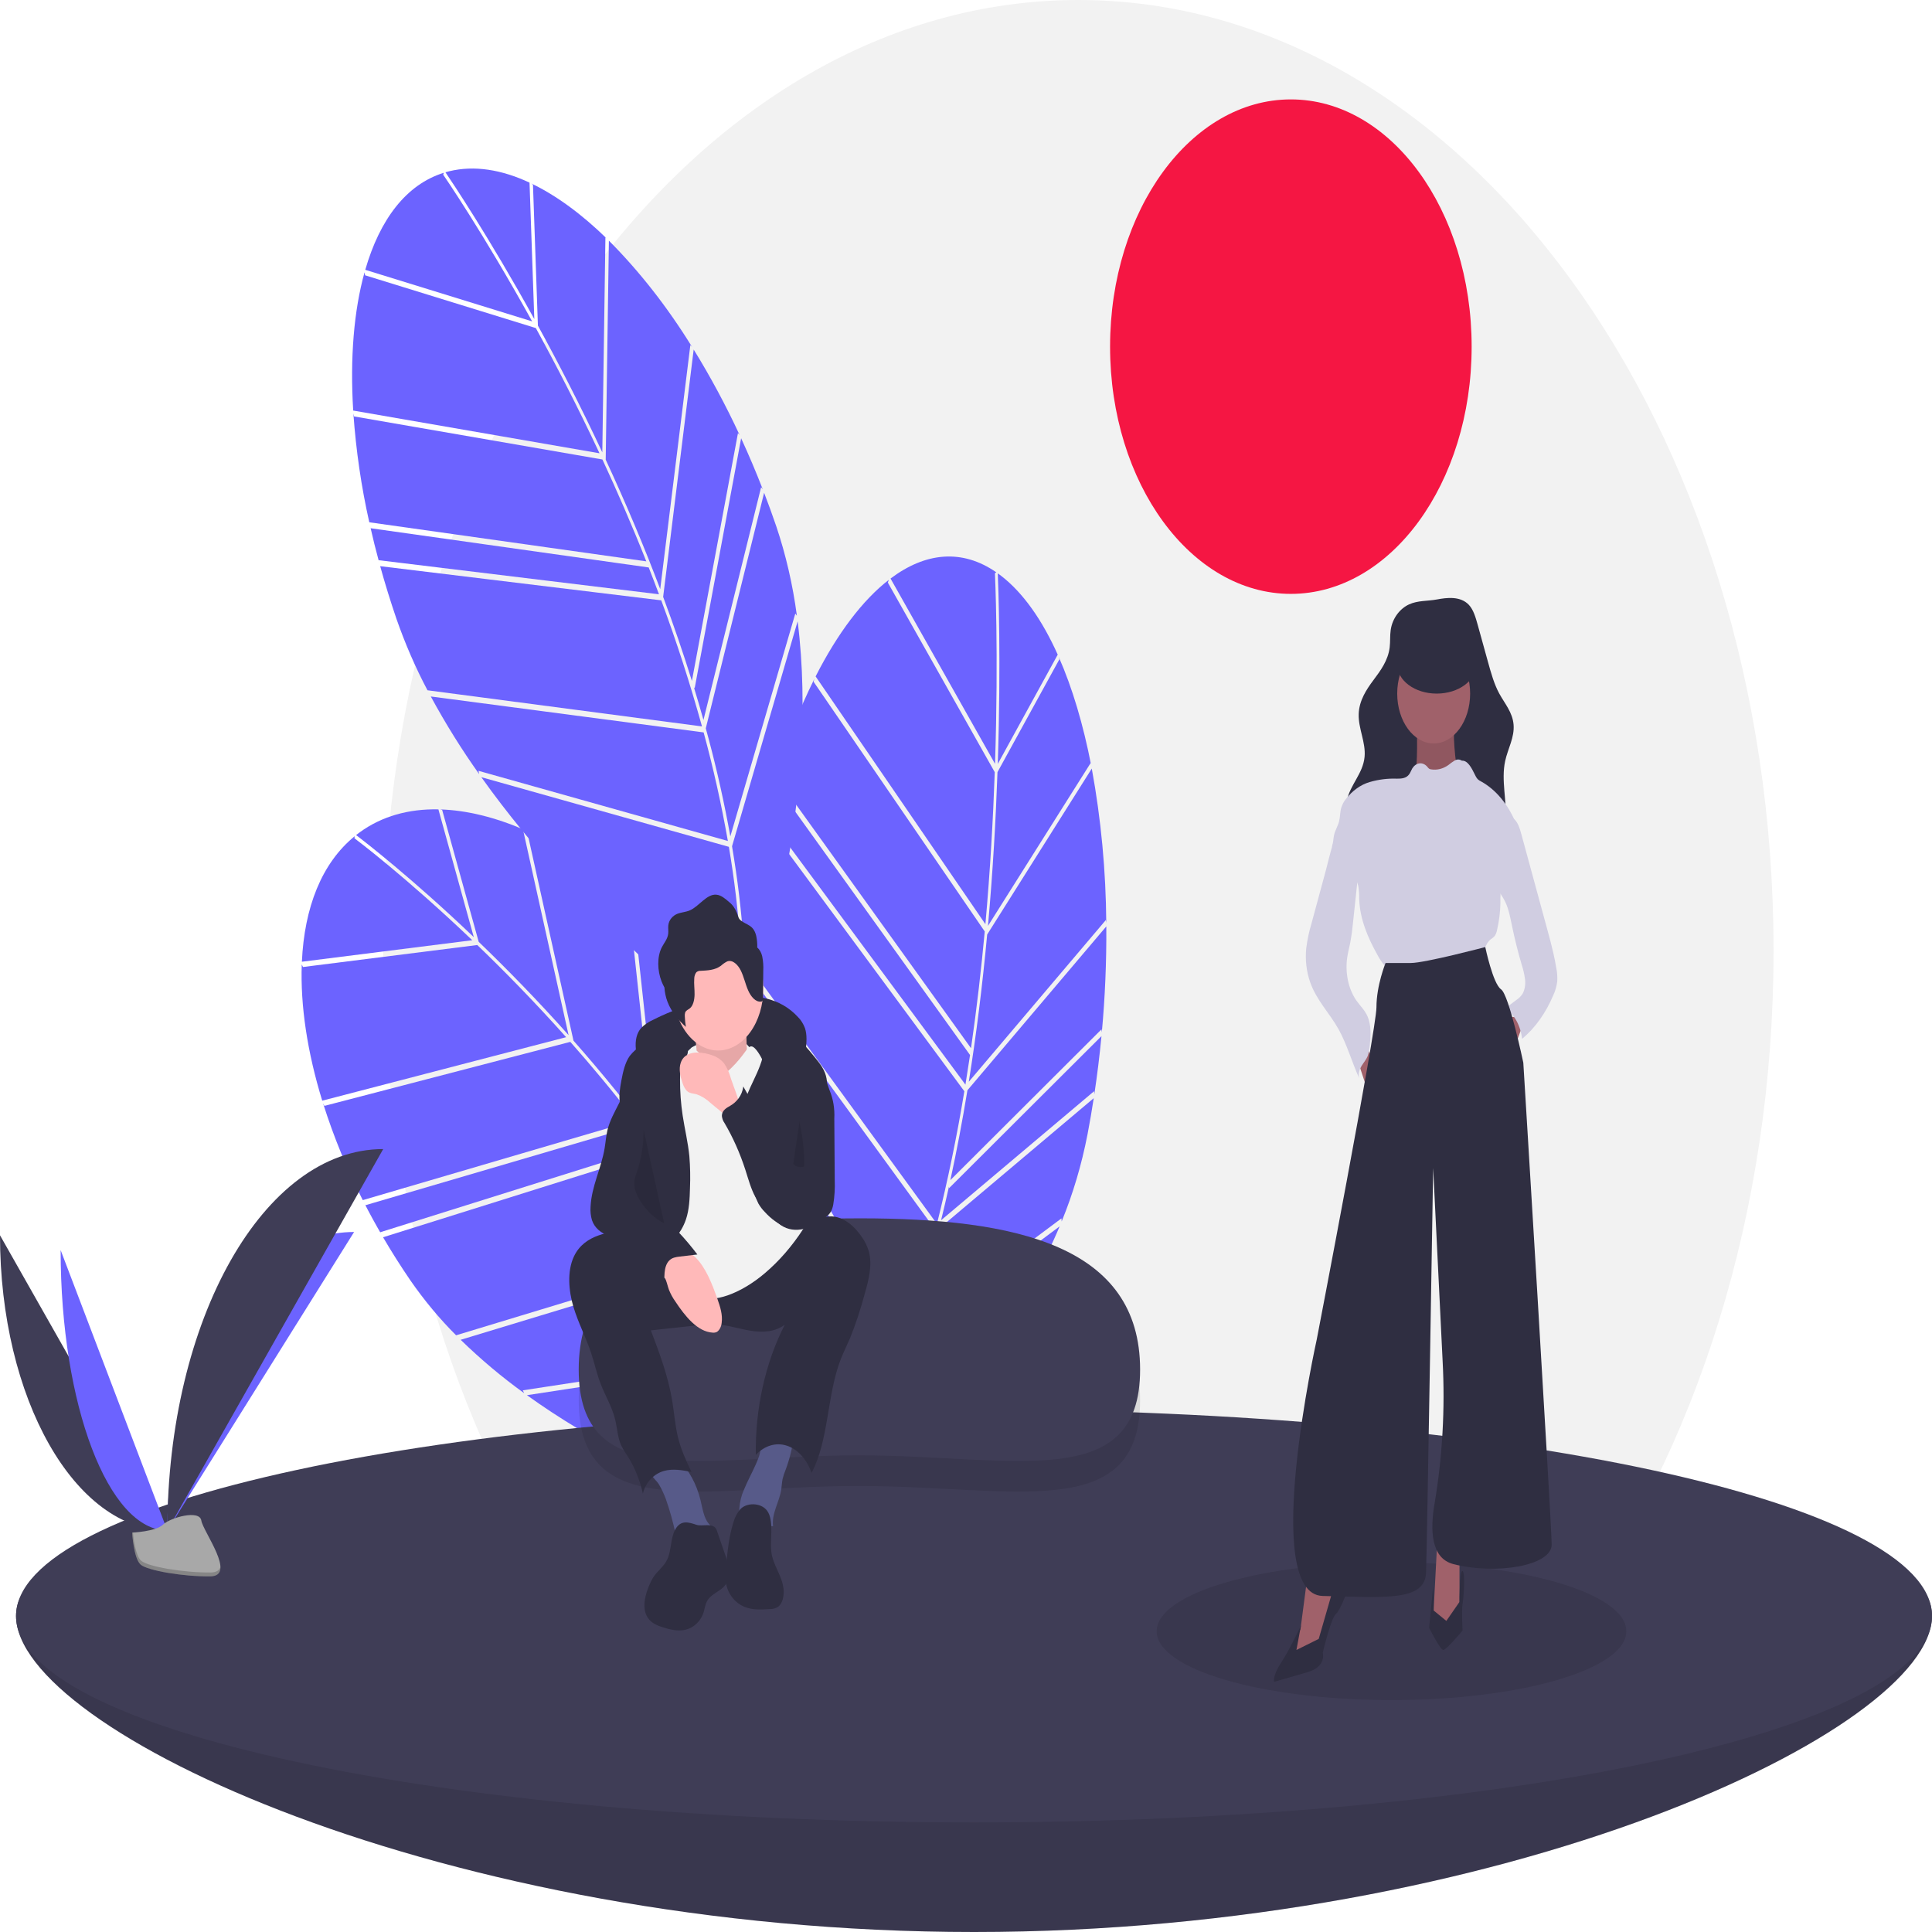 <svg width="550" height="550" viewBox="0 0 550 550" fill="none" xmlns="http://www.w3.org/2000/svg">
<g clip-path="url(#clip0_1_3)">
<path d="M306.995 541.292C416.295 541.292 504.9 420.12 504.9 270.646C504.9 121.172 416.295 0 306.995 0C197.695 0 109.09 121.172 109.09 270.646C109.09 420.12 197.695 541.292 306.995 541.292Z" fill="#F2F2F2"/>
<path d="M367.481 169.064C395.905 169.064 418.947 137.553 418.947 98.682C418.947 59.81 395.905 28.299 367.481 28.299C339.057 28.299 316.015 59.81 316.015 98.682C316.015 137.553 339.057 169.064 367.481 169.064Z" fill="#F51643"/>
<path d="M151.726 52.593L153.132 92.702C158.964 103.338 165.255 115.51 171.464 128.775L172.35 67.586L172.839 68.014C165.657 60.998 158.357 55.629 151.236 52.222L151.726 52.593Z" fill="#6C63FF"/>
<path d="M152.107 90.838L150.745 51.987C142.748 48.257 134.989 47.02 127.897 48.75C127.528 48.84 127.165 48.943 126.803 49.048C128.606 51.692 139.107 67.306 152.107 90.838Z" fill="#6C63FF"/>
<path d="M216.675 138.689L217.147 139.305C215.209 134.32 213.154 129.473 210.984 124.765L197.759 195.926L197.535 195.656C198.491 198.778 199.401 201.878 200.263 204.958L216.675 138.689Z" fill="#6C63FF"/>
<path d="M196.529 98.233L197.016 98.766C190.024 87.437 182.076 77.28 173.337 68.508L172.433 130.863C178.211 143.333 183.384 155.615 187.952 167.71L196.529 98.233Z" fill="#6C63FF"/>
<path d="M100.598 117.7C101.341 128.21 102.859 138.591 105.128 148.684L183.988 159.807C179.871 149.425 175.622 139.685 171.496 130.807L100.799 118.548L100.598 117.7Z" fill="#6C63FF"/>
<path d="M107.997 160.322L107.785 159.476L187.599 169.178C186.634 166.599 185.66 164.054 184.674 161.543L105.522 150.378L105.314 149.531C106.112 153.088 107.006 156.685 107.997 160.322Z" fill="#6C63FF"/>
<path d="M210.085 123.282L210.565 123.86C206.608 115.349 202.235 107.213 197.477 99.507L188.785 169.924C191.797 178.013 194.526 185.988 196.971 193.849L210.085 123.282Z" fill="#6C63FF"/>
<path d="M208.397 240.91C211.569 259.682 212.771 277.43 211.977 293.961C216.441 280.955 233.415 227.077 227.07 176.865L208.397 240.91Z" fill="#6C63FF"/>
<path d="M122.638 198.273C126.862 206.053 131.461 213.437 136.406 220.375L136.214 219.435L207.211 239.409C205.364 228.927 203.059 218.606 200.308 208.501L122.638 198.273Z" fill="#6C63FF"/>
<path d="M151.494 91.493C137.424 66.038 126.323 49.95 126.163 49.719L126.346 49.183C115.669 52.498 108.13 62.433 103.982 76.812L151.494 91.493Z" fill="#6C63FF"/>
<path d="M200.92 207.346C201.182 208.304 201.449 209.263 201.702 210.217C204.14 219.352 206.213 228.661 207.911 238.104L226.407 174.666L226.859 175.286C225.688 166.459 223.704 157.87 220.954 149.724C219.863 146.531 218.721 143.385 217.528 140.287L200.92 207.346Z" fill="#6C63FF"/>
<path d="M170.67 129.039C164.525 115.93 158.305 103.904 152.54 93.393L103.938 78.374L103.773 77.535C100.739 88.462 99.629 101.886 100.548 116.879L170.67 129.039Z" fill="#6C63FF"/>
<path d="M207.498 241.075L137.021 221.247C166.665 262.863 208.139 294.779 210.787 296.797C212.022 278.461 210.621 259.628 207.498 241.075Z" fill="#6C63FF"/>
<path d="M199.809 206.793L199.824 206.729C196.436 194.512 192.568 182.552 188.239 170.904L108.229 161.178C109.587 166.097 111.122 171.069 112.834 176.094C115.328 183.252 118.294 190.085 121.695 196.506L199.809 206.793Z" fill="#6C63FF"/>
<path d="M301.585 187.689L283.963 219.807C283.494 233.086 282.662 247.948 281.257 263.58L310.478 217.226L310.655 217.982C308.396 206.314 305.277 195.811 301.382 186.976L301.585 187.689Z" fill="#6C63FF"/>
<path d="M284.042 217.478L301.113 186.366C296.694 176.519 291.295 168.798 285.026 163.944C284.7 163.692 284.372 163.455 284.044 163.22C284.199 166.829 285.005 188.014 284.042 217.478Z" fill="#6C63FF"/>
<path d="M311.455 310.651L311.531 311.537C312.363 306.007 313.041 300.482 313.565 294.963L270.191 338.235L270.145 337.832C269.425 341.07 268.679 344.251 267.907 347.375L311.455 310.651Z" fill="#6C63FF"/>
<path d="M314.807 261.919L314.933 262.755C314.832 247.931 313.447 233.176 310.808 218.797L281.03 266.034C279.664 280.678 277.92 294.65 275.797 307.95L314.807 261.919Z" fill="#6C63FF"/>
<path d="M231.843 193.238C227.513 201.981 223.841 211.3 220.881 221.052L276.43 298.405C278.102 286.818 279.371 275.609 280.334 265.173L231.602 194.066L231.843 193.238Z" fill="#6C63FF"/>
<path d="M217.662 232.519L217.893 231.682L274.84 308.772C275.301 305.944 275.737 303.134 276.149 300.34L220.394 222.701L220.629 221.867C219.584 225.303 218.595 228.853 217.662 232.519Z" fill="#6C63FF"/>
<path d="M313.565 293.036L313.665 293.9C314.586 283.894 315.013 273.813 314.943 263.728L275.406 310.381C273.954 319.238 272.336 327.761 270.552 335.948L313.565 293.036Z" fill="#6C63FF"/>
<path d="M257.404 382.16C251.092 399.385 243.74 414.103 235.419 426.142C244.923 420.019 283.124 393.328 301.656 349.12L257.404 382.16Z" fill="#6C63FF"/>
<path d="M211.239 274.519C210.864 284.194 210.962 293.893 211.535 303.551L211.825 302.658L257.191 379.969C260.657 370.285 263.695 360.325 266.289 350.144L211.239 274.519Z" fill="#6C63FF"/>
<path d="M283.265 217.448C284.3 185.57 283.253 163.495 283.238 163.179L283.629 162.925C273.859 156.165 263.42 157.241 253.519 164.698L283.265 217.448Z" fill="#6C63FF"/>
<path d="M267.299 349.788C267.055 350.754 266.813 351.726 266.563 352.681C264.18 361.843 261.435 370.821 258.339 379.576L302.171 346.849L302.23 347.72C305.445 339.9 307.922 331.554 309.603 322.882C310.253 319.471 310.84 316.052 311.366 312.626L267.299 349.788Z" fill="#6C63FF"/>
<path d="M280.523 263.09C281.904 247.634 282.722 232.947 283.184 219.823L252.756 165.862L253.02 165.073C245.587 170.842 238.472 180.213 232.187 192.562L280.523 263.09Z" fill="#6C63FF"/>
<path d="M256.635 381.503L211.602 304.758C215.024 362.668 232.082 423.425 233.18 427.288C242.682 414.243 250.387 398.516 256.635 381.503Z" fill="#6C63FF"/>
<path d="M266.701 348.392L266.743 348.357C269.831 335.991 272.431 323.407 274.529 310.659L217.442 233.38C216.194 238.353 215.057 243.522 214.033 248.885C212.615 256.573 211.712 264.423 211.337 272.335L266.701 348.392Z" fill="#6C63FF"/>
<path d="M125.873 230.57L136.277 268.119C144.227 275.77 152.961 284.687 161.864 294.678L148.877 236.11L149.439 236.31C141.023 232.673 132.866 230.654 125.324 230.423L125.873 230.57Z" fill="#6C63FF"/>
<path d="M134.88 266.781L124.803 230.408C116.355 230.241 108.697 232.344 102.343 236.987C102.012 237.228 101.691 237.48 101.37 237.733C103.682 239.486 117.198 249.897 134.88 266.781Z" fill="#6C63FF"/>
<path d="M207.101 284.995L207.689 285.381C204.72 281.46 201.67 277.719 198.542 274.159L202.049 347.425L201.775 347.263C203.39 349.827 204.955 352.392 206.472 354.956L207.101 284.995Z" fill="#6C63FF"/>
<path d="M178.798 255.036L179.382 255.337C170.172 247.518 160.317 241.219 150.024 236.57L163.258 296.254C171.571 305.67 179.267 315.165 186.345 324.736L178.798 255.036Z" fill="#6C63FF"/>
<path d="M91.965 314.1C95.047 323.782 98.837 333.012 103.276 341.652L180.789 318.896C174.527 310.763 168.284 303.296 162.354 296.597L92.348 314.822L91.965 314.1Z" fill="#6C63FF"/>
<path d="M108.635 351.508L108.242 350.793L186.34 326.282C184.84 324.236 183.338 322.228 181.833 320.257L104.034 343.097L103.645 342.379C105.207 345.425 106.871 348.468 108.635 351.508Z" fill="#6C63FF"/>
<path d="M197.352 273.128L197.939 273.475C192.252 267.053 186.255 261.164 179.988 255.847L187.637 326.49C192.33 332.909 196.728 339.34 200.83 345.783L197.352 273.128Z" fill="#6C63FF"/>
<path d="M222.333 385.709C229.593 402.221 234.747 418.593 237.729 434.649C239.034 420.394 242.999 361.979 225.616 316.907L222.333 385.709Z" fill="#6C63FF"/>
<path d="M131.137 381.411C136.912 387.025 142.955 392.103 149.227 396.611L148.831 395.798L220.866 384.783C216.74 375.595 212.215 366.754 207.315 358.307L131.137 381.411Z" fill="#6C63FF"/>
<path d="M134.446 267.663C115.311 249.402 101.117 238.794 100.913 238.642L100.966 238.055C91.561 245.721 86.637 258.355 85.942 273.784L134.446 267.663Z" fill="#6C63FF"/>
<path d="M207.636 356.95C208.102 357.749 208.573 358.549 209.029 359.349C213.412 367.006 217.488 374.984 221.237 383.247L224.489 315.097L225.058 315.495C221.949 307.595 218.121 300.265 213.665 293.681C211.906 291.105 210.109 288.596 208.274 286.155L207.636 356.95Z" fill="#6C63FF"/>
<path d="M161.168 295.264C152.361 285.394 143.728 276.587 135.869 269.027L86.253 275.288L85.906 274.56C85.49 286.235 87.469 299.47 91.732 313.341L161.168 295.264Z" fill="#6C63FF"/>
<path d="M221.516 386.246L150.008 397.18C187.607 424.228 234.264 437.05 237.237 437.849C234.268 419.89 228.679 402.57 221.516 386.246Z" fill="#6C63FF"/>
<path d="M206.454 356.893L206.455 356.826C200.471 346.639 194.09 336.9 187.339 327.652L109.049 352.223C111.452 356.327 114.036 360.407 116.8 364.462C120.79 370.216 125.155 375.46 129.841 380.129L206.454 356.893Z" fill="#6C63FF"/>
<path d="M550 460.027C550 492.486 427.901 550 277.284 550C126.667 550 4.567 492.486 4.567 460.027C4.567 427.567 126.667 432.454 277.284 432.454C427.901 432.454 550 427.567 550 460.027Z" fill="#3F3D56"/>
<path opacity="0.1" d="M550 460.027C550 492.486 427.901 550 277.284 550C126.667 550 4.567 492.486 4.567 460.027C4.567 427.567 126.667 432.454 277.284 432.454C427.901 432.454 550 427.567 550 460.027Z" fill="black"/>
<path d="M277.284 518.8C427.901 518.8 550 492.486 550 460.027C550 427.567 427.901 401.254 277.284 401.254C126.667 401.254 4.567 427.567 4.567 460.027C4.567 492.486 126.667 518.8 277.284 518.8Z" fill="#3F3D56"/>
<path opacity="0.1" d="M324.565 398.596C324.565 433.96 288.52 423.021 244.388 423.021C200.255 423.021 164.746 433.96 164.746 398.596C164.746 363.233 200.786 355.541 244.918 355.541C289.051 355.541 324.565 363.233 324.565 398.596Z" fill="black"/>
<path d="M324.565 389.889C324.565 425.252 288.52 414.314 244.388 414.314C200.255 414.314 164.746 425.252 164.746 389.889C164.746 354.525 200.786 346.834 244.918 346.834C289.051 346.834 324.565 354.525 324.565 389.889Z" fill="#3F3D56"/>
<path d="M182.592 292.583C183.562 291.638 184.634 290.903 185.768 290.404C192.96 286.745 200.495 284.502 208.149 283.742C214.804 283.096 222.016 283.863 227.214 289.583C228.023 290.394 228.684 291.448 229.148 292.664C229.802 294.594 229.604 296.837 229.392 298.944C229.345 299.761 229.194 300.561 228.947 301.308C228.247 303.129 226.525 303.767 225.029 303.549C223.534 303.331 222.13 302.465 220.655 302.064C219.742 301.846 218.818 301.718 217.892 301.679L208.639 300.994C202.885 300.568 197.055 300.149 191.411 301.737C189.674 302.164 187.995 302.955 186.434 304.083C185.144 305.073 184.276 306.493 183.08 304.665C180.979 301.453 179.815 295.55 182.592 292.583Z" fill="#2F2E41"/>
<path d="M196.93 298.179C196.93 298.179 209.376 290.549 214.097 299.352C218.818 308.156 211.522 304.635 211.522 304.635L203.368 308.156L194.355 305.808L196.93 298.179Z" fill="#F2F2F2"/>
<path d="M197.574 292.603C197.574 292.603 199.291 303.754 198.003 306.689C196.716 309.623 205.299 313.732 205.299 313.732L213.453 309.036C213.453 309.036 211.307 290.842 213.453 287.321L197.574 292.603Z" fill="#FFB9B9"/>
<path opacity="0.1" d="M197.574 292.603C197.574 292.603 199.291 303.754 198.003 306.689C196.716 309.623 205.299 313.732 205.299 313.732L213.453 309.036C213.453 309.036 211.307 290.842 213.453 287.321L197.574 292.603Z" fill="black"/>
<path d="M189.532 426.689C190.686 429.961 191.635 433.361 192.368 436.853C192.38 436.968 192.41 437.078 192.455 437.177C192.501 437.275 192.561 437.36 192.632 437.424C192.703 437.489 192.783 437.532 192.867 437.551C192.951 437.57 193.037 437.565 193.119 437.536L200.753 437.524C201.695 437.523 202.959 437.109 202.949 435.821C202.942 434.915 202.266 434.351 201.762 433.764C200.365 432.133 200.001 429.444 199.422 427.06C198.297 422.467 196.129 418.485 193.235 415.695C192.843 415.276 192.393 414.971 191.912 414.801C191.428 414.705 190.935 414.741 190.461 414.908C189.121 415.278 184.117 416.543 185.063 419.208C185.47 420.356 186.978 421.551 187.61 422.623C188.348 423.888 188.991 425.25 189.532 426.689Z" fill="#575A89"/>
<path d="M216.077 414.581C215.808 415.355 215.509 416.108 215.18 416.837C214.074 419.332 212.769 421.658 211.739 424.213C211.045 425.773 210.616 427.528 210.485 429.345C210.426 430.254 210.528 431.169 210.781 432.013C211.035 432.858 211.433 433.606 211.942 434.196C213.05 435.346 214.569 435.399 215.946 435.131C217.324 434.864 218.693 434.324 220.08 434.466C219.612 430.847 221.844 427.661 222.403 424.066C222.559 423.056 222.583 422.009 222.793 421.017C223.019 420.111 223.308 419.236 223.657 418.405C224.768 415.444 225.554 412.276 225.988 409.002C226.041 408.605 219.203 408.54 218.561 408.729C216.559 409.321 216.852 412.311 216.077 414.581Z" fill="#575A89"/>
<path d="M163.371 357.719C161.419 361.897 161.869 367.434 163.24 372.023C164.611 376.613 166.793 380.67 168.287 385.188C169.239 388.068 169.907 391.122 170.979 393.922C172.307 397.389 174.245 400.445 175.136 404.165C175.704 406.536 175.834 409.134 176.754 411.289C177.311 412.44 177.945 413.517 178.65 414.505C180.631 417.609 182.119 421.244 183.019 425.177C183.859 421.751 186.377 419.505 188.963 418.764C191.549 418.024 194.229 418.527 196.845 419.032C195.386 415.94 193.912 412.809 193.042 409.327C192.201 405.959 191.953 402.376 191.386 398.902C190.224 391.779 187.741 385.209 185.283 378.73L197.916 377.36C199.978 377.076 202.051 376.971 204.123 377.045C207.384 377.255 210.578 378.348 213.822 378.853C217.065 379.359 220.496 379.226 223.387 377.152C217.86 387.997 214.981 400.954 215.163 414.171C216.398 412.862 217.832 411.947 219.359 411.494C220.886 411.041 222.468 411.06 223.989 411.551C225.51 412.042 226.932 412.992 228.15 414.331C229.368 415.67 230.351 417.365 231.028 419.291C235.979 410.039 235.39 397.159 239.313 387.026C240.12 384.943 241.109 383.002 241.979 380.968C243.624 376.881 245.033 372.625 246.192 368.237C247.289 364.399 248.394 360.128 247.342 356.266C246.905 354.801 246.269 353.463 245.466 352.322C243.203 348.909 240.052 346.385 236.684 346.28C231.514 346.118 227.242 351.36 222.707 354.759C217.292 358.694 211.167 360.431 205.055 359.765C198.824 359.161 192.874 356.372 186.939 353.916C183.969 352.631 180.951 351.566 177.897 350.727C175.352 350.074 172.928 350.797 170.419 351.687C167.688 352.657 164.943 354.355 163.371 357.719Z" fill="#2F2E41"/>
<path d="M217.315 281.452C217.313 286.12 215.955 290.597 213.541 293.898C211.127 297.199 207.854 299.055 204.441 299.059C203.673 299.061 202.908 298.966 202.153 298.777C199.744 298.182 197.508 296.66 195.709 294.389C193.91 292.118 192.621 289.192 191.995 285.955C191.369 282.718 191.43 279.304 192.173 276.113C192.915 272.922 194.307 270.087 196.186 267.94C198.065 265.793 200.353 264.424 202.781 263.992C205.209 263.56 207.676 264.084 209.894 265.502C212.112 266.921 213.989 269.174 215.303 271.999C216.617 274.824 217.316 278.103 217.315 281.452Z" fill="#FFB9B9"/>
<path d="M196.93 298.179C196.93 298.179 199.291 299.646 200.149 300.82C201.007 301.994 203.582 308.45 207.874 304.341C212.166 300.233 212.595 297.885 213.882 297.885C215.17 297.885 216.886 301.407 216.886 301.407L228.688 349.826C225.508 354.736 221.821 358.987 217.745 362.445C210.878 368.314 202.724 371.248 198.862 368.901C194.999 366.553 187.703 364.792 186.416 360.097C185.128 355.402 182.982 341.316 182.982 341.316L188.991 305.515L196.93 298.179Z" fill="#F2F2F2"/>
<path d="M195.273 347.149C196.209 344.385 196.345 341.257 196.424 338.213C196.55 335.198 196.492 332.175 196.249 329.173C195.869 325.247 194.934 321.465 194.344 317.588C193.826 314.188 193.575 310.722 193.593 307.248C193.602 305.664 193.686 303.995 194.317 302.666C194.758 301.739 195.447 301.021 195.722 299.982C196.262 297.943 194.928 295.809 193.467 294.969C191.686 294.057 189.739 293.95 187.911 294.664C186.098 295.381 184.346 296.361 182.685 297.588C181.43 298.32 180.275 299.341 179.271 300.606C177.939 302.492 177.353 305.117 176.88 307.658C176.501 309.691 176.165 311.812 176.453 313.873C176.921 317.22 178.916 319.737 179.979 322.818C181.214 326.397 181.131 330.566 180.64 334.466C180.149 338.365 179.277 342.178 179.008 346.117C178.739 350.057 179.152 354.292 180.957 357.384C181.692 358.645 183.687 361.631 185.034 361.293C186.091 361.028 187.625 357.844 188.477 356.834C190.939 353.918 193.86 351.325 195.273 347.149Z" fill="#2F2E41"/>
<path d="M217.758 296.265C217.796 299.538 216.741 302.649 215.5 305.449C214.259 308.249 212.802 310.896 211.887 313.922C210.751 317.709 210.519 321.891 211.224 325.869C211.487 327.224 211.803 328.559 212.171 329.867L214.523 338.688C214.839 340.074 215.298 341.393 215.886 342.603C216.418 343.529 217.041 344.35 217.739 345.04C219.525 347.013 221.581 348.479 223.785 349.354C226.006 350.222 228.375 350.038 230.509 348.83C230.735 336.872 232.14 325.011 234.685 313.567C235.155 311.455 235.669 309.231 235.306 307.079C234.9 304.669 233.484 302.859 232.139 301.206C228.023 296.152 223.497 290.843 217.988 290.162C214.8 289.767 217.731 293.898 217.758 296.265Z" fill="#2F2E41"/>
<path d="M189.595 364.501C189.921 365.375 190.124 366.326 190.447 367.203C190.923 368.378 191.512 369.461 192.198 370.423C195.068 374.774 198.575 379.109 202.855 379.371C203.281 379.426 203.709 379.352 204.112 379.155C204.474 378.902 204.785 378.531 205.018 378.075C205.251 377.62 205.399 377.093 205.448 376.541C205.752 374.268 205.018 372 204.284 369.92C202.692 365.41 200.9 360.786 197.919 357.878C196.431 356.483 194.731 355.568 192.946 355.201C191.162 354.834 189.34 355.024 187.617 355.758C186.065 356.412 183.49 357.555 185.546 359.492C187.105 360.962 188.69 362.081 189.595 364.501Z" fill="#FFB9B9"/>
<path d="M208.097 307.089C207.651 305.439 206.966 303.929 206.083 302.648C205.193 301.619 204.14 300.889 203.007 300.516C201.539 299.943 200.02 299.645 198.494 299.632C196.676 299.616 194.569 300.283 193.797 302.533C193.184 304.32 193.659 306.437 194.276 308.221C194.54 309.145 194.979 309.957 195.548 310.571C196.332 311.296 197.346 311.273 198.275 311.515C199.716 312.015 201.08 312.861 202.305 314.013L205.489 316.644L210.957 321.164C210.812 321.045 210.864 315.917 210.696 315.077C210.155 312.369 208.937 309.653 208.097 307.089Z" fill="#FFB9B9"/>
<path d="M192.169 435.524C190.89 437.901 191.146 441.3 190.013 443.813C189.031 445.991 187.179 447.133 185.95 449.063C185.558 449.704 185.209 450.392 184.906 451.118C183.766 453.729 182.839 457.075 183.962 459.7C184.865 461.812 186.763 462.637 188.504 463.2C190.705 463.911 192.991 464.48 195.217 463.937C197.443 463.393 199.618 461.529 200.412 458.634C200.568 457.906 200.753 457.19 200.967 456.491C202.174 453.242 205.958 453.207 207.192 449.979C208.056 447.72 207.262 444.989 206.468 442.683L204.043 435.637C203.239 433.299 199.976 434.644 198.276 434.084C196.058 433.353 193.765 432.548 192.169 435.524Z" fill="#2F2E41"/>
<path d="M210.925 429.471C209.932 430.541 209.173 431.963 208.731 433.582C207.531 437.368 207.119 441.519 206.719 445.609C206.491 447.236 206.467 448.905 206.65 450.543C207.167 453.883 209.38 456.343 211.763 457.364C214.145 458.386 216.7 458.228 219.194 458.061C219.999 458.089 220.798 457.867 221.53 457.412C222.784 456.467 223.273 454.246 223.058 452.311C222.844 450.376 222.07 448.654 221.314 446.993C220.557 445.331 219.783 443.61 219.567 441.676C219.202 438.422 220.231 433.644 218.769 430.7C217.304 427.75 212.881 427.597 210.925 429.471Z" fill="#2F2E41"/>
<path d="M216.992 272.276C216.763 271.223 216.258 270.322 215.574 269.746C215.61 268.618 215.508 267.49 215.275 266.407C214.495 263.255 212.648 263.435 210.905 262.042C210.149 261.437 210.196 260.902 209.802 259.909C209.287 258.607 208.514 257.529 207.573 256.798C206.455 255.824 205.274 254.821 203.952 254.697C201.172 254.438 199.041 258.014 196.384 259.161C195.213 259.667 193.955 259.688 192.777 260.166C191.6 260.644 190.426 261.786 190.25 263.448C190.169 264.215 190.312 265.002 190.23 265.77C190.067 267.294 189.089 268.362 188.434 269.616C186.986 272.39 187.151 276.308 188.309 279.325C188.553 279.95 188.833 280.547 189.144 281.112C189.241 282.538 189.54 283.925 190.026 285.194C191.184 288.212 193.177 290.467 195.258 292.34C195.088 291.339 194.984 290.319 194.949 289.293C194.92 288.951 194.953 288.604 195.044 288.283C195.276 287.621 195.889 287.444 196.356 287.081C197.323 286.33 197.702 284.666 197.73 283.145C197.758 281.624 197.523 280.1 197.639 278.587C197.644 278.239 197.701 277.896 197.809 277.581C197.916 277.265 198.071 276.984 198.263 276.755C198.62 276.476 199.027 276.343 199.438 276.372C201.42 276.261 203.491 276.211 205.239 274.929C205.803 274.417 206.409 273.998 207.045 273.68C208.53 273.151 210.049 274.575 210.905 276.318C211.761 278.061 212.188 280.135 212.978 281.935C213.768 283.736 215.133 285.341 216.661 285.128C216.747 285.128 216.832 285.104 216.91 285.056C216.989 285.008 217.059 284.938 217.117 284.851C217.183 284.689 217.212 284.504 217.201 284.319L217.286 276.334C217.357 274.968 217.257 273.596 216.992 272.276Z" fill="#2F2E41"/>
<path d="M176.246 314.043C175.018 316.522 173.602 318.905 172.926 321.753C172.53 323.427 172.406 325.196 172.119 326.912C171.162 332.625 168.397 337.7 168.119 343.549C168.022 344.849 168.161 346.161 168.525 347.369C169.319 349.729 171.217 350.972 173.027 351.754C174.838 352.536 176.782 353.1 178.228 354.784C178.955 355.738 179.615 356.784 180.198 357.908C182.556 361.919 185.728 364.887 189.316 366.439C189.032 363.769 188.899 360.55 190.46 358.899C191.305 358.006 192.434 357.847 193.499 357.721L198.527 357.127C195.174 352.679 191.478 348.741 187.504 345.383C186.114 344.209 184.6 342.97 183.965 340.91C183.637 339.583 183.501 338.181 183.564 336.783C183.53 331.669 183.213 326.565 182.617 321.516C182.203 318.01 181.655 314.536 181.028 311.09C180.852 310.122 179.812 305.782 178.532 306.798C178.23 307.037 177.948 309.79 177.772 310.361C177.353 311.654 176.842 312.887 176.246 314.043Z" fill="#2F2E41"/>
<path d="M234.162 304.678L236.216 310.518C237.205 312.919 237.655 315.666 237.51 318.415L237.632 335.935C237.727 338.275 237.585 340.623 237.211 342.911C237.083 343.665 236.842 344.374 236.503 344.994C236.155 345.528 235.744 345.98 235.288 346.332C231.402 349.653 226.362 351.54 222.256 348.757C221.316 348.072 220.422 347.274 219.585 346.372C217.948 344.715 216.288 343.025 215.063 340.8C213.782 338.471 213.048 335.682 212.186 333.017C210.639 328.235 208.64 323.752 206.24 319.681C205.843 319.143 205.584 318.442 205.504 317.685C205.479 316.15 206.811 315.394 207.85 314.809C209.624 313.811 211.298 311.885 211.595 309.293C215.368 316.06 219.533 323.211 225.488 325.684C225.581 325.766 225.689 325.811 225.8 325.816C225.91 325.82 226.02 325.784 226.117 325.71C226.214 325.637 226.294 325.529 226.35 325.398C226.406 325.267 226.434 325.117 226.433 324.966C226.771 323.032 226.89 321.04 227.138 319.08C227.591 315.512 228.465 312.067 229.724 308.881C230.429 307.094 232.713 300.555 234.162 304.678Z" fill="#2F2E41"/>
<path opacity="0.1" d="M183.205 321.567C183.262 325.713 182.618 329.821 181.323 333.57C180.986 334.399 180.738 335.29 180.586 336.215C180.361 338.188 181.182 340.098 182.121 341.628C183.972 344.637 186.373 346.922 189.08 348.249" fill="black"/>
<path opacity="0.1" d="M227.796 318.073C227.493 319.185 227.768 320.416 228.001 321.559C228.677 324.876 228.993 328.311 228.938 331.753C228.947 331.814 228.946 331.876 228.934 331.935C228.921 331.995 228.899 332.049 228.867 332.093C228.836 332.137 228.796 332.17 228.753 332.188C228.71 332.207 228.665 332.21 228.62 332.198C227.63 332.281 226.496 332.29 225.824 331.291" fill="black"/>
<path opacity="0.1" d="M396.133 483.971C433.054 483.971 462.985 475.2 462.985 464.38C462.985 453.56 433.054 444.789 396.133 444.789C359.211 444.789 329.28 453.56 329.28 464.38C329.28 475.2 359.211 483.971 396.133 483.971Z" fill="black"/>
<path d="M429.559 289.512L424.784 296.042L429.559 302.573L434.334 289.512H429.559Z" fill="#A0616A"/>
<path d="M430.634 232.887C431.974 233.637 432.612 235.687 433.117 237.543L439.311 260.306L440.517 264.736C441.108 266.909 441.7 269.084 442.2 271.299C442.516 272.7 442.795 274.116 443.038 275.546C443.289 276.769 443.385 278.043 443.323 279.311C443.156 280.706 442.783 282.04 442.228 283.233C440.073 288.366 437.004 292.671 433.306 295.747C433.093 293.865 432.538 292.086 431.692 290.573C430.846 289.06 429.736 287.862 428.464 287.087L431.667 284.678C432.345 284.243 432.954 283.632 433.462 282.88C433.772 282.293 433.993 281.627 434.111 280.921C434.228 280.215 434.241 279.483 434.148 278.771C433.955 277.348 433.636 275.964 433.197 274.648C432.122 270.98 431.19 267.237 430.403 263.435C429.938 261.186 429.51 258.874 428.588 256.906C427.752 255.121 426.541 253.693 425.781 251.845C424.622 249.028 424.652 245.56 425.164 242.405C425.595 239.741 426.32 237.178 426.929 234.585C427.407 232.547 429.199 232.084 430.634 232.887Z" fill="#D0CDE1"/>
<path d="M401.101 172.07C398.638 173.208 396.406 175.868 395.902 179.356C395.668 180.973 395.812 182.653 395.615 184.279C395.159 188.05 392.994 190.93 390.998 193.605C389.001 196.28 386.94 199.388 386.794 203.205C386.635 207.385 388.851 211.3 388.468 215.453C388.022 220.277 384.296 223.403 383.375 228.1C382.76 231.236 383.514 234.614 384.754 237.383C387.116 242.659 391.155 246.242 395.456 248.162C399.757 250.082 404.338 250.486 408.862 250.551C414.37 250.63 420.351 249.983 424.49 245.011C426.855 242.146 428.339 238.164 428.647 233.865C429.04 228.105 427.282 222.154 428.495 216.613C429.258 213.125 431.171 209.94 430.886 206.321C430.607 202.782 428.346 200.274 426.796 197.415C425.348 194.746 424.47 191.593 423.609 188.486L420.663 177.852C420.084 175.762 419.448 173.564 418.158 172.192C415.742 169.623 411.857 170.128 409.032 170.658C406.412 171.149 403.621 170.906 401.101 172.07Z" fill="#2F2E41"/>
<path d="M403.38 207.113C403.38 207.113 403.668 218.942 402.803 220.125C401.938 221.308 406.263 229.194 406.263 229.194L414.048 228.799L418.084 224.462L414.624 218.153C414.624 218.153 413.183 207.902 414.336 205.536C415.489 203.17 403.38 207.113 403.38 207.113Z" fill="#A0616A"/>
<path opacity="0.1" d="M403.38 207.113C403.38 207.113 403.668 218.942 402.803 220.125C401.938 221.308 406.263 229.194 406.263 229.194L414.048 228.799L418.084 224.462L414.624 218.153C414.624 218.153 413.183 207.902 414.336 205.536C415.489 203.17 403.38 207.113 403.38 207.113Z" fill="black"/>
<path d="M385.359 298.393L390.261 313.376L394.009 307.067L386.513 293.661L385.359 298.393Z" fill="#A0616A"/>
<path d="M372.241 448.423L370.223 463.801L366.763 470.504L368.781 472.081L372.241 471.292L376.278 469.32L378.007 460.252L381.179 448.423H372.241Z" fill="#A0616A"/>
<path d="M409.146 438.959L407.993 461.041L410.876 464.195L415.489 458.674V442.508L409.146 438.959Z" fill="#A0616A"/>
<path d="M408.137 211.647C413.87 211.647 418.517 205.292 418.517 197.453C418.517 189.613 413.87 183.258 408.137 183.258C402.405 183.258 397.757 189.613 397.757 197.453C397.757 205.292 402.405 211.647 408.137 211.647Z" fill="#A0616A"/>
<path d="M416.146 216.545C415.835 216.34 415.496 216.229 415.151 216.22C414.806 216.211 414.463 216.304 414.147 216.492C413.517 216.873 412.906 217.309 412.316 217.796C410.801 218.874 409.084 219.301 407.389 219.022C407.189 219.001 406.995 218.933 406.813 218.819C406.62 218.655 406.443 218.46 406.285 218.237C405.67 217.554 404.886 217.224 404.097 217.317C403.308 217.41 402.576 217.919 402.056 218.735C401.751 219.255 401.542 219.875 401.209 220.362C400.348 221.622 398.926 221.673 397.664 221.669C395.049 221.57 392.435 221.898 389.876 222.646C387.306 223.404 384.939 225.119 383.037 227.602C382.518 228.269 382.104 229.076 381.822 229.971C381.474 231.197 381.52 232.576 381.207 233.82C380.859 235.206 380.087 236.343 379.775 237.745C379.54 238.801 379.573 239.976 379.179 240.94C380.864 242.934 382.292 245.594 383.977 247.588C385.092 248.909 386.261 250.337 386.68 252.272C386.868 253.465 386.952 254.684 386.929 255.904C387.138 261.736 389.451 267.027 392.037 271.673C392.747 273.051 393.595 274.285 394.558 275.336C395.865 276.553 397.35 277.369 398.91 277.726C401.855 278.55 404.887 278.545 407.894 278.504C411.001 278.462 414.162 278.372 417.116 277.052C418.619 276.478 419.971 275.33 421.014 273.742C422.228 271.701 422.702 268.75 424.36 267.413C424.761 267.162 425.141 266.851 425.493 266.487C425.831 265.986 426.07 265.376 426.188 264.715C426.767 262.238 427.087 259.662 427.137 257.062C427.094 255.502 427.171 253.941 427.367 252.403C427.654 251.048 428.072 249.751 428.609 248.547L432.044 240.029C432.323 239.336 432.25 238.318 432.276 237.528C432.25 236.389 431.994 235.282 431.537 234.33C429.309 228.946 425.81 224.757 421.613 222.449C421.282 222.296 420.967 222.085 420.675 221.821C420.332 221.427 420.041 220.953 419.817 220.421C418.906 218.543 417.792 216.427 416.146 216.545Z" fill="#D0CDE1"/>
<path d="M373.342 262.936C372.665 265.188 372.167 267.534 371.859 269.932C371.527 273.245 371.918 276.618 372.982 279.629C374.832 284.839 378.476 288.373 381.048 292.975C383.438 297.251 384.861 302.377 386.93 306.955C386.569 305.789 387.007 304.44 387.598 303.466C388.188 302.491 388.943 301.683 389.376 300.565C389.671 299.699 389.856 298.77 389.924 297.82C390.233 294.981 390.4 291.897 389.341 289.418C388.545 287.553 387.169 286.314 386.079 284.749C384.99 283.158 384.189 281.238 383.742 279.146C383.294 277.053 383.212 274.846 383.503 272.702C383.713 271.227 384.098 269.81 384.387 268.359C384.745 266.41 385.015 264.433 385.198 262.438L386.496 250.243C386.841 246.999 387.133 243.41 385.79 240.695C385.528 240.126 385.166 239.658 384.736 239.331C384.381 239.109 384.003 238.963 383.615 238.899C382.202 238.584 380.288 237.737 379.598 239.808C378.765 242.307 378.185 245.031 377.488 247.608L373.342 262.936Z" fill="#D0CDE1"/>
<path d="M422.826 269.609C422.826 269.609 405.686 274.143 401.65 274.143H394.442C394.442 274.143 391.847 280.452 391.847 286.761C391.847 293.07 374.836 381.392 374.836 381.392C374.836 381.392 358.69 453.943 376.566 454.337C394.442 454.732 405.686 455.915 405.975 447.634C406.263 439.354 407.993 332.5 407.993 332.5L410.684 387.444C411.408 401.046 410.635 414.719 408.393 428.008C407.102 435.458 407.302 443.626 413.759 445.269C426.157 448.423 441.727 445.663 441.727 439.748C441.727 433.834 433.654 302.533 433.654 302.533C433.654 302.533 429.617 283.212 427.311 281.635C425.004 280.058 422.826 269.609 422.826 269.609Z" fill="#2F2E41"/>
<path d="M369.069 469.715L375.412 466.561L379.737 451.577L384.35 450.789C384.35 450.789 381.756 458.28 380.314 459.463C378.872 460.646 376.566 470.504 376.566 470.504C376.566 470.504 377.719 474.447 372.241 476.024C366.763 477.601 362.726 478.784 362.726 478.784C362.726 478.784 362.15 477.207 364.744 473.264C367.339 469.321 370.369 462.683 370.369 462.683L369.069 469.715Z" fill="#2F2E41"/>
<path d="M407.993 451.577L406.84 463.406C406.84 463.406 410.011 469.715 410.876 469.715C411.741 469.715 416.354 464.195 416.354 464.195C416.354 464.195 416.066 458.28 416.354 456.703C416.643 455.126 417.219 447.634 416.354 447.24C415.489 446.846 415.489 456.028 415.489 456.028L411.741 461.435L408.127 458.471L407.993 451.577Z" fill="#2F2E41"/>
<path d="M409.002 197.453C415.212 197.453 420.247 193.745 420.247 189.172C420.247 184.599 415.212 180.892 409.002 180.892C402.792 180.892 397.757 184.599 397.757 189.172C397.757 193.745 402.792 197.453 409.002 197.453Z" fill="#2F2E41"/>
<path d="M0 351.666C0 398.115 21.308 435.702 47.641 435.702L0 351.666Z" fill="#3F3D56"/>
<path d="M47.641 435.702C47.641 388.73 71.419 350.721 100.805 350.721L47.641 435.702Z" fill="#6C63FF"/>
<path d="M17.261 355.876C17.261 399.999 30.849 435.702 47.641 435.702L17.261 355.876Z" fill="#6C63FF"/>
<path d="M47.641 435.702C47.641 375.683 75.125 327.116 109.091 327.116L47.641 435.702Z" fill="#3F3D56"/>
<path d="M37.618 436.294C37.618 436.294 44.375 436.01 46.411 434.027C48.447 432.044 56.804 429.676 57.309 432.856C57.814 436.036 67.462 448.673 59.834 448.757C52.207 448.841 42.111 447.132 40.079 445.439C38.047 443.746 37.618 436.294 37.618 436.294Z" fill="#A8A8A8"/>
<path opacity="0.2" d="M59.971 447.65C52.343 447.734 42.247 446.025 40.215 444.332C38.667 443.043 38.05 438.417 37.844 436.282C37.701 436.291 37.618 436.294 37.618 436.294C37.618 436.294 38.047 443.746 40.079 445.439C42.111 447.132 52.207 448.841 59.835 448.757C62.036 448.732 62.797 447.661 62.755 446.074C62.449 447.033 61.609 447.632 59.971 447.65Z" fill="black"/>
</g>
<defs>
<clipPath id="clip0_1_3">
<rect width="550" height="550" fill="white"/>
</clipPath>
</defs>
</svg>
